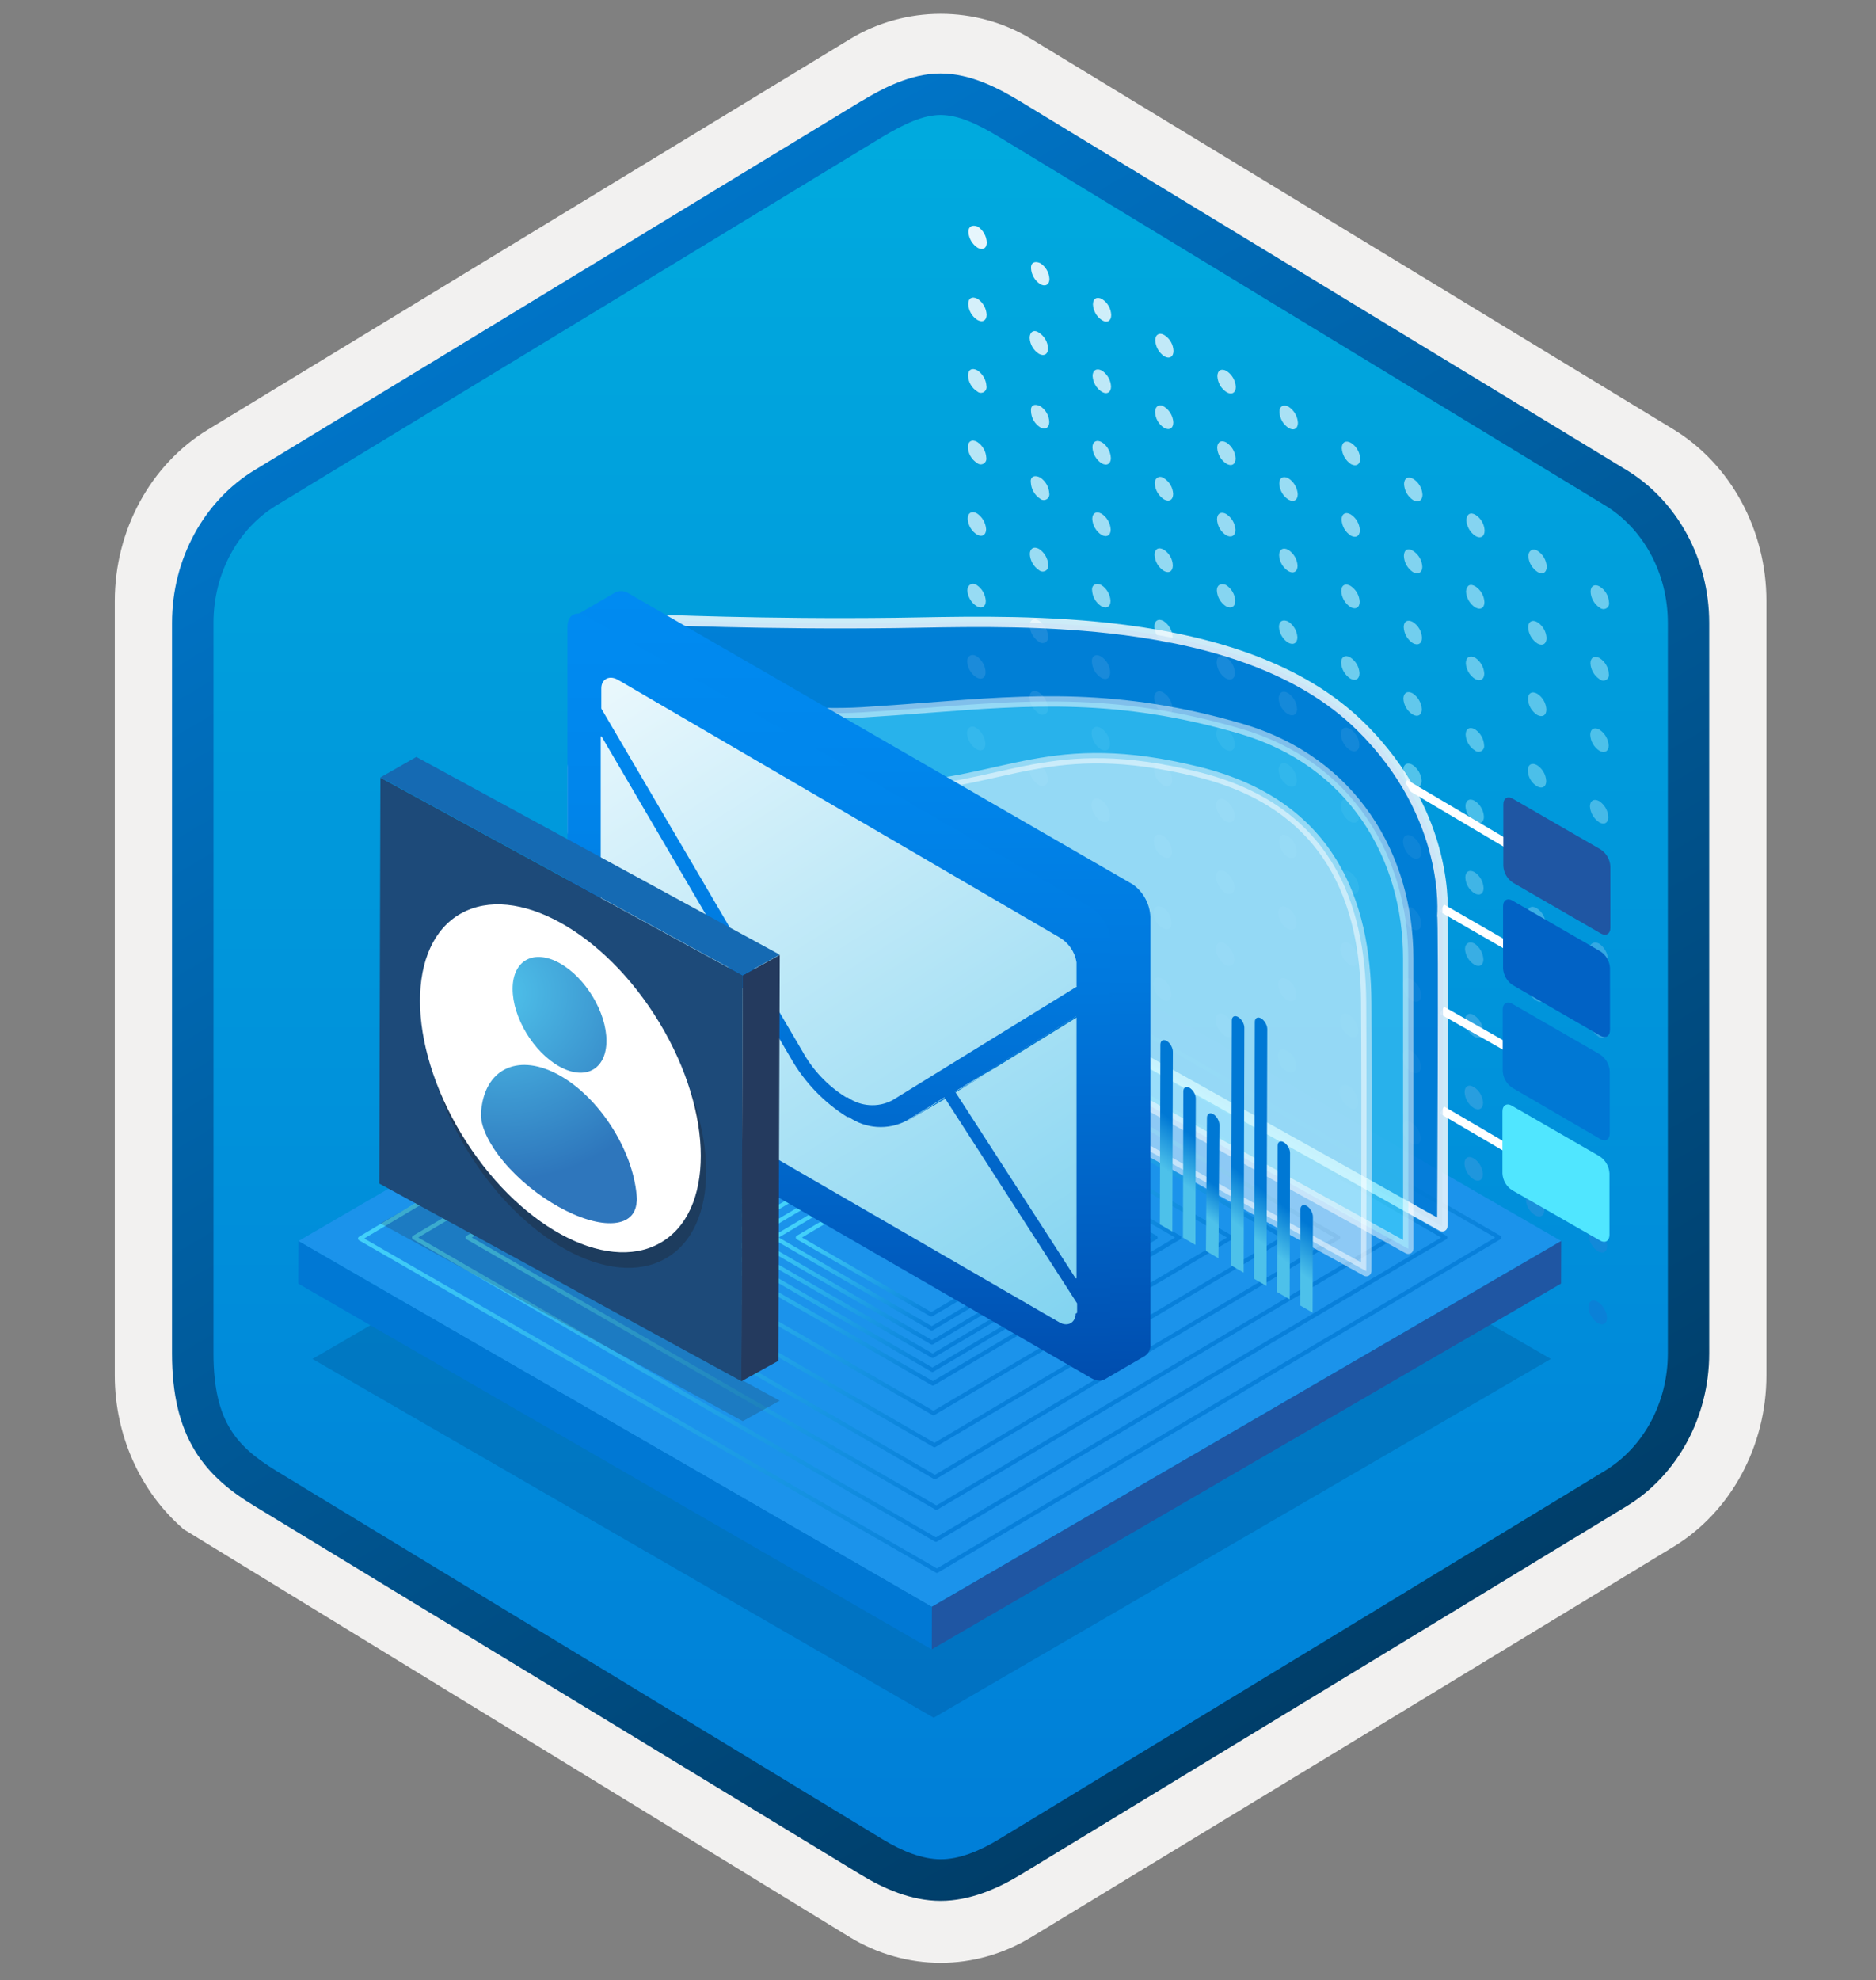 <svg width="181" height="191" viewBox="0 0 181 191" fill="none" xmlns="http://www.w3.org/2000/svg">
<rect x="0" y="0" width="181" height="191" fill="#808080" stroke="none"/>
<path d="M90.755 189.336C93.815 189.336 96.825 188.486 99.485 186.866L161.455 149.206C166.995 145.836 170.425 139.506 170.425 132.666V57.956C170.425 51.136 166.995 44.797 161.455 41.416L99.485 3.756C94.155 0.516 87.335 0.536 82.035 3.756L20.065 41.437C14.525 44.806 11.075 51.136 11.075 57.977V132.676C11.075 138.436 13.525 143.856 17.625 147.426V147.456L82.035 186.886C84.675 188.486 87.695 189.336 90.755 189.336ZM91.405 8.286C93.355 8.286 95.835 9.496 97.545 10.546L158.305 47.736C162.055 50.017 164.175 56.617 164.175 61.367L163.545 132.666C163.545 137.416 160.345 141.686 156.595 143.966L96.195 180.346C92.765 182.436 89.975 182.436 86.535 180.346L25.325 143.876C21.575 141.596 18.555 137.396 18.555 132.666V59.026C18.555 54.286 21.285 49.397 25.055 47.106L85.635 10.546C87.335 9.506 89.455 8.286 91.405 8.286Z" fill="#F2F1F0"/>
<path fill-rule="evenodd" clip-rule="evenodd" d="M98.656 11.867C96.206 10.367 93.486 9.617 90.755 9.617C88.025 9.617 85.305 10.377 82.856 11.867L26.726 46.197C21.706 49.267 18.596 55.017 18.596 61.267V129.367C18.596 135.597 21.695 141.367 26.726 144.437L82.856 178.767C85.305 180.267 88.025 181.017 90.755 181.017C93.486 181.017 96.206 180.277 98.656 178.767L154.785 144.437C159.805 141.367 162.915 135.597 162.915 129.367V61.267C162.915 55.037 159.815 49.287 154.785 46.197L98.656 11.867Z" fill="url(#paint0_linear_342_57273)"/>
<path fill-rule="evenodd" clip-rule="evenodd" d="M90.755 11.087C92.436 11.087 94.326 11.957 96.385 13.207L154.855 48.747C158.505 50.967 160.915 55.237 160.915 60.067V130.547C160.915 135.367 158.505 139.647 154.855 141.867L96.395 177.407C94.436 178.597 92.516 179.347 90.766 179.347C89.016 179.347 87.096 178.597 85.135 177.407L26.655 141.877C24.645 140.647 23.195 139.447 22.215 137.837C21.235 136.237 20.596 134.017 20.596 130.557V60.077C20.596 55.247 23.006 50.977 26.655 48.757L85.115 13.217C87.206 11.967 89.066 11.087 90.755 11.087ZM98.466 180.837L156.925 145.297C161.845 142.307 164.905 136.687 164.905 130.557V60.077C164.905 53.947 161.845 48.327 156.925 45.337L98.466 9.797C96.356 8.517 93.645 7.087 90.755 7.087C87.856 7.087 85.145 8.527 83.055 9.787H83.046L24.576 45.337C19.655 48.327 16.596 53.947 16.596 60.077V130.557C16.596 134.517 17.335 137.507 18.796 139.917C20.256 142.317 22.316 143.917 24.576 145.287L83.035 180.827C85.255 182.177 87.925 183.357 90.746 183.357C93.566 183.357 96.246 182.187 98.466 180.837Z" fill="url(#paint1_linear_342_57273)"/>
<path d="M94.337 21.858C94.592 22.026 94.805 22.253 94.956 22.519C95.108 22.785 95.195 23.083 95.209 23.389C95.209 23.949 94.814 24.179 94.32 23.899C94.063 23.731 93.849 23.505 93.694 23.239C93.54 22.973 93.45 22.675 93.431 22.368C93.431 21.858 93.777 21.644 94.337 21.858Z" fill="#E6F6FC"/>
<path d="M100.363 25.382C100.623 25.548 100.839 25.773 100.994 26.04C101.148 26.306 101.237 26.606 101.252 26.913C101.252 27.457 100.84 27.687 100.363 27.407C100.105 27.24 99.89 27.014 99.735 26.748C99.581 26.482 99.491 26.183 99.474 25.876C99.441 25.333 99.836 25.152 100.363 25.382Z" fill="#DAF2FB"/>
<path d="M106.34 28.855C106.598 29.021 106.813 29.247 106.965 29.514C107.117 29.78 107.202 30.08 107.212 30.387C107.212 30.947 106.833 31.194 106.34 30.897C106.08 30.732 105.863 30.506 105.709 30.24C105.554 29.973 105.465 29.674 105.45 29.366C105.45 28.79 105.846 28.576 106.34 28.855Z" fill="#CEEEF9"/>
<path d="M112.349 32.329C112.606 32.493 112.819 32.716 112.971 32.98C113.123 33.243 113.209 33.54 113.222 33.844C113.222 34.42 112.827 34.651 112.333 34.371C112.077 34.198 111.866 33.968 111.714 33.7C111.563 33.431 111.476 33.131 111.46 32.823C111.46 32.263 111.888 32.033 112.349 32.329Z" fill="#C1E9F8"/>
<path d="M118.342 35.787C118.6 35.956 118.814 36.182 118.968 36.448C119.122 36.714 119.213 37.012 119.232 37.318C119.232 37.895 118.836 38.125 118.342 37.829C118.084 37.662 117.868 37.437 117.713 37.17C117.559 36.904 117.47 36.605 117.453 36.298C117.453 35.721 117.848 35.507 118.342 35.787Z" fill="#B5E5F6"/>
<path d="M124.336 39.245C124.593 39.414 124.807 39.64 124.961 39.906C125.116 40.171 125.206 40.47 125.225 40.776C125.225 41.353 124.83 41.583 124.336 41.287C124.077 41.12 123.861 40.895 123.707 40.628C123.552 40.362 123.463 40.063 123.447 39.755C123.414 39.196 123.842 38.965 124.336 39.245Z" fill="#A9E1F5"/>
<path d="M94.287 35.721C94.546 35.888 94.761 36.113 94.916 36.38C95.071 36.646 95.16 36.945 95.176 37.252C95.197 37.363 95.182 37.477 95.135 37.58C95.088 37.682 95.01 37.767 94.912 37.823C94.815 37.879 94.702 37.903 94.59 37.892C94.478 37.882 94.372 37.836 94.287 37.763C94.023 37.598 93.804 37.37 93.649 37.1C93.494 36.83 93.407 36.526 93.398 36.215C93.398 35.672 93.777 35.441 94.287 35.721Z" fill="#C6EBF8"/>
<path d="M100.363 39.179C100.622 39.345 100.836 39.571 100.988 39.837C101.14 40.104 101.225 40.404 101.235 40.711C101.235 41.254 100.824 41.501 100.363 41.221C100.1 41.055 99.881 40.827 99.726 40.557C99.571 40.288 99.485 39.984 99.474 39.673C99.408 39.097 99.803 38.9 100.363 39.179Z" fill="#BAE7F7"/>
<path d="M106.306 42.653C106.563 42.82 106.776 43.046 106.928 43.313C107.08 43.579 107.166 43.878 107.179 44.184C107.179 44.744 106.784 44.974 106.29 44.694C106.03 44.525 105.814 44.297 105.659 44.028C105.504 43.759 105.416 43.457 105.401 43.147C105.401 42.603 105.812 42.373 106.306 42.653Z" fill="#AFE3F6"/>
<path d="M112.3 46.127C112.558 46.29 112.774 46.512 112.929 46.776C113.083 47.039 113.173 47.336 113.189 47.642C113.189 48.218 112.794 48.448 112.3 48.168C112.04 47.998 111.825 47.77 111.67 47.501C111.516 47.232 111.427 46.93 111.411 46.621C111.411 46.077 111.888 45.83 112.3 46.127Z" fill="#A2DFF4"/>
<path d="M118.31 49.585C118.569 49.752 118.784 49.977 118.939 50.243C119.093 50.51 119.182 50.809 119.199 51.116C119.199 51.693 118.787 51.907 118.293 51.627C118.036 51.459 117.823 51.233 117.671 50.967C117.52 50.7 117.434 50.402 117.42 50.095C117.42 49.536 117.816 49.305 118.31 49.585Z" fill="#96DAF3"/>
<path d="M124.303 53.043C124.56 53.212 124.774 53.438 124.929 53.703C125.083 53.969 125.173 54.267 125.192 54.574C125.192 55.151 124.78 55.381 124.287 55.085C124.03 54.917 123.817 54.691 123.665 54.425C123.513 54.158 123.427 53.86 123.414 53.553C123.414 52.994 123.809 52.763 124.303 53.043Z" fill="#8AD6F1"/>
<path d="M94.32 28.822C94.574 28.993 94.785 29.22 94.937 29.485C95.088 29.751 95.176 30.048 95.193 30.354C95.193 30.913 94.798 31.144 94.304 30.864C94.045 30.697 93.829 30.472 93.674 30.206C93.52 29.939 93.431 29.64 93.415 29.333C93.415 28.773 93.777 28.542 94.32 28.822Z" fill="#D5F0FA"/>
<path d="M100.231 32.083C100.492 32.247 100.709 32.472 100.864 32.739C101.018 33.006 101.106 33.306 101.12 33.614C101.12 34.157 100.725 34.404 100.231 34.124C99.972 33.958 99.756 33.732 99.602 33.466C99.447 33.2 99.358 32.901 99.342 32.593C99.342 32.033 99.737 31.737 100.231 32.083Z" fill="#CBEDF9"/>
<path d="M106.323 35.755C106.578 35.924 106.79 36.151 106.941 36.417C107.093 36.683 107.18 36.98 107.196 37.286C107.196 37.846 106.801 38.093 106.307 37.797C106.048 37.63 105.832 37.404 105.677 37.138C105.523 36.872 105.434 36.573 105.417 36.265C105.417 35.706 105.829 35.475 106.323 35.755Z" fill="#BEE8F7"/>
<path d="M112.316 39.228C112.573 39.393 112.787 39.616 112.942 39.88C113.096 40.143 113.187 40.438 113.205 40.743C113.205 41.319 112.81 41.55 112.316 41.27C112.056 41.102 111.841 40.873 111.689 40.604C111.537 40.334 111.453 40.032 111.444 39.722C111.444 39.179 111.888 38.932 112.316 39.228Z" fill="#B2E4F6"/>
<path d="M118.326 42.687C118.583 42.855 118.798 43.081 118.952 43.347C119.106 43.613 119.196 43.911 119.215 44.218C119.215 44.794 118.82 45.025 118.326 44.728C118.067 44.562 117.852 44.336 117.697 44.07C117.542 43.803 117.453 43.504 117.437 43.197C117.437 42.637 117.832 42.407 118.326 42.687Z" fill="#A6E0F4"/>
<path d="M124.319 46.144C124.575 46.313 124.789 46.539 124.943 46.805C125.098 47.071 125.188 47.368 125.208 47.675C125.208 48.251 124.797 48.482 124.303 48.185C124.046 48.018 123.833 47.792 123.681 47.525C123.529 47.259 123.443 46.96 123.43 46.654C123.414 46.094 123.825 45.864 124.319 46.144Z" fill="#99DCF3"/>
<path d="M94.271 42.62C94.53 42.786 94.745 43.012 94.9 43.278C95.054 43.544 95.144 43.843 95.16 44.151C95.18 44.261 95.166 44.376 95.119 44.478C95.071 44.58 94.994 44.665 94.896 44.721C94.799 44.777 94.686 44.801 94.574 44.791C94.462 44.78 94.356 44.735 94.271 44.661C94.007 44.496 93.787 44.269 93.632 43.999C93.477 43.729 93.391 43.425 93.382 43.114C93.382 42.57 93.777 42.34 94.271 42.62Z" fill="#B7E6F6"/>
<path d="M100.363 46.061C100.617 46.232 100.828 46.459 100.979 46.724C101.131 46.99 101.218 47.287 101.235 47.593C101.256 47.703 101.241 47.818 101.194 47.92C101.147 48.022 101.069 48.107 100.972 48.163C100.874 48.219 100.761 48.243 100.649 48.232C100.537 48.222 100.431 48.176 100.346 48.103C100.088 47.932 99.873 47.703 99.719 47.434C99.564 47.166 99.475 46.865 99.457 46.555C99.375 46.012 99.77 45.765 100.363 46.061Z" fill="#AAE2F5"/>
<path d="M106.274 49.552C106.533 49.719 106.748 49.944 106.903 50.211C107.057 50.477 107.146 50.776 107.163 51.083C107.163 51.643 106.768 51.874 106.274 51.594C106.014 51.425 105.797 51.196 105.643 50.927C105.488 50.658 105.4 50.356 105.385 50.046C105.385 49.503 105.78 49.272 106.274 49.552Z" fill="#9FDDF4"/>
<path d="M112.283 53.026C112.542 53.188 112.756 53.411 112.909 53.675C113.061 53.939 113.146 54.236 113.156 54.541C113.156 55.117 112.777 55.348 112.283 55.068C112.024 54.898 111.809 54.669 111.654 54.4C111.5 54.131 111.411 53.83 111.394 53.52C111.394 52.96 111.789 52.73 112.283 53.026Z" fill="#93D9F2"/>
<path d="M118.293 56.434C118.552 56.601 118.767 56.826 118.922 57.093C119.077 57.359 119.166 57.658 119.182 57.965C119.182 58.525 118.77 58.756 118.277 58.476C118.02 58.309 117.807 58.082 117.655 57.816C117.503 57.55 117.417 57.251 117.404 56.945C117.404 56.434 117.799 56.204 118.293 56.434Z" fill="#86D5F1"/>
<path d="M124.27 59.941C124.531 60.107 124.749 60.332 124.906 60.598C125.064 60.864 125.156 61.164 125.175 61.472C125.175 62.048 124.764 62.263 124.27 61.983C124.013 61.815 123.8 61.589 123.648 61.323C123.496 61.056 123.41 60.758 123.397 60.451C123.414 59.892 123.776 59.727 124.27 59.941Z" fill="#7AD1EF"/>
<path d="M94.254 49.52C94.51 49.689 94.724 49.915 94.878 50.181C95.032 50.447 95.123 50.744 95.143 51.051C95.143 51.611 94.732 51.841 94.254 51.561C93.993 51.397 93.776 51.172 93.621 50.905C93.466 50.638 93.379 50.338 93.365 50.03C93.365 49.47 93.777 49.24 94.254 49.52Z" fill="#A7E0F5"/>
<path d="M100.264 52.961C100.518 53.131 100.729 53.358 100.88 53.624C101.032 53.889 101.12 54.187 101.137 54.492C101.157 54.603 101.143 54.717 101.095 54.819C101.048 54.921 100.97 55.006 100.873 55.062C100.775 55.118 100.663 55.143 100.551 55.132C100.439 55.121 100.333 55.076 100.247 55.002C99.989 54.831 99.774 54.602 99.62 54.334C99.466 54.065 99.376 53.764 99.358 53.455C99.358 52.911 99.754 52.664 100.264 52.961Z" fill="#9ADCF3"/>
<path d="M106.257 56.435C106.516 56.601 106.732 56.827 106.886 57.093C107.041 57.359 107.13 57.658 107.146 57.966C107.146 58.526 106.751 58.756 106.257 58.476C105.998 58.31 105.782 58.084 105.628 57.818C105.473 57.552 105.384 57.253 105.368 56.945C105.302 56.435 105.763 56.171 106.257 56.435Z" fill="#8FD8F2"/>
<path d="M112.267 59.908C112.524 60.079 112.737 60.308 112.889 60.577C113.04 60.846 113.126 61.147 113.139 61.456C113.139 62.015 112.744 62.246 112.25 61.95C111.994 61.786 111.781 61.563 111.629 61.299C111.477 61.035 111.391 60.739 111.378 60.435C111.378 59.858 111.773 59.628 112.267 59.908Z" fill="#82D4F0"/>
<path d="M118.26 63.383C118.523 63.549 118.742 63.777 118.897 64.046C119.052 64.316 119.138 64.62 119.149 64.93C119.149 65.474 118.754 65.704 118.26 65.425C118.001 65.259 117.787 65.033 117.635 64.767C117.483 64.5 117.398 64.2 117.387 63.893C117.387 63.334 117.766 63.103 118.26 63.383Z" fill="#77D0EF"/>
<path d="M124.253 66.841C124.514 67.01 124.73 67.238 124.884 67.507C125.039 67.777 125.127 68.079 125.143 68.389C125.143 68.932 124.747 69.162 124.253 68.882C123.995 68.716 123.779 68.49 123.624 68.224C123.47 67.958 123.381 67.659 123.364 67.351C123.414 66.791 123.759 66.561 124.253 66.841Z" fill="#6BCBED"/>
<path d="M94.238 56.435C94.494 56.606 94.706 56.836 94.858 57.105C95.009 57.374 95.096 57.674 95.11 57.982C95.11 58.526 94.715 58.756 94.238 58.476C93.976 58.312 93.757 58.087 93.599 57.82C93.442 57.554 93.35 57.254 93.332 56.945C93.349 56.435 93.777 56.122 94.238 56.435Z" fill="#97DBF3"/>
<path d="M100.231 59.859C100.489 60.027 100.704 60.253 100.858 60.519C101.013 60.785 101.102 61.083 101.12 61.39C101.141 61.501 101.126 61.615 101.079 61.718C101.032 61.82 100.954 61.904 100.856 61.961C100.759 62.017 100.646 62.041 100.534 62.03C100.422 62.02 100.316 61.974 100.231 61.901C99.972 61.73 99.758 61.501 99.603 61.232C99.449 60.964 99.359 60.663 99.342 60.353C99.342 59.81 99.737 59.563 100.231 59.859Z" fill="#8BD7F1"/>
<path d="M106.241 63.334C106.499 63.499 106.714 63.725 106.866 63.992C107.018 64.258 107.103 64.558 107.113 64.865C107.113 65.425 106.735 65.655 106.241 65.376C105.98 65.211 105.763 64.986 105.608 64.719C105.453 64.453 105.365 64.152 105.352 63.844C105.302 63.284 105.747 63.021 106.241 63.334Z" fill="#7FD3F0"/>
<path d="M112.25 66.808C112.508 66.974 112.722 67.2 112.874 67.467C113.026 67.734 113.111 68.033 113.123 68.339C113.123 68.899 112.728 69.13 112.234 68.85C111.979 68.68 111.767 68.454 111.616 68.188C111.464 67.922 111.377 67.624 111.361 67.318C111.361 66.759 111.756 66.512 112.25 66.808Z" fill="#73CEEE"/>
<path d="M118.244 70.265C118.504 70.434 118.72 70.663 118.875 70.932C119.029 71.201 119.118 71.503 119.133 71.813C119.133 72.373 118.738 72.587 118.244 72.307C117.987 72.142 117.773 71.919 117.618 71.656C117.464 71.392 117.373 71.097 117.354 70.792C117.354 70.216 117.75 69.985 118.244 70.265Z" fill="#67CAED"/>
<path d="M124.237 73.723C124.496 73.893 124.712 74.122 124.866 74.391C125.021 74.66 125.11 74.961 125.126 75.271C125.126 75.831 124.731 76.061 124.237 75.765C123.98 75.6 123.766 75.377 123.611 75.114C123.457 74.85 123.367 74.555 123.348 74.25C123.414 73.674 123.743 73.443 124.237 73.723Z" fill="#5AC6EC"/>
<path d="M130.345 42.719C130.605 42.884 130.822 43.11 130.976 43.376C131.131 43.643 131.22 43.942 131.235 44.25C131.235 44.81 130.823 45.04 130.329 44.761C130.077 44.588 129.867 44.361 129.716 44.096C129.565 43.83 129.476 43.534 129.456 43.229C129.456 42.653 129.852 42.439 130.345 42.719Z" fill="#9CDDF3"/>
<path d="M136.355 46.194C136.615 46.359 136.831 46.585 136.986 46.851C137.141 47.118 137.229 47.417 137.244 47.725C137.244 48.285 136.833 48.515 136.339 48.236C136.081 48.066 135.867 47.836 135.715 47.567C135.563 47.298 135.478 46.997 135.466 46.688C135.466 46.128 135.861 45.914 136.355 46.194Z" fill="#91D9F2"/>
<path d="M142.365 49.667C142.621 49.831 142.835 50.054 142.987 50.318C143.138 50.581 143.225 50.878 143.238 51.182C143.238 51.758 142.842 51.989 142.365 51.709C142.106 51.539 141.89 51.31 141.736 51.041C141.581 50.772 141.492 50.471 141.476 50.161C141.525 49.585 141.871 49.371 142.365 49.667Z" fill="#85D4F1"/>
<path d="M148.358 53.141C148.612 53.308 148.823 53.532 148.975 53.795C149.126 54.058 149.214 54.353 149.231 54.656C149.231 55.232 148.836 55.463 148.358 55.183C148.098 55.013 147.88 54.784 147.723 54.516C147.566 54.247 147.473 53.945 147.453 53.635C147.469 53.141 147.864 52.828 148.358 53.141Z" fill="#79D0EF"/>
<path d="M154.351 56.583C154.611 56.748 154.828 56.973 154.982 57.24C155.137 57.506 155.226 57.806 155.241 58.114C155.261 58.224 155.247 58.339 155.2 58.441C155.152 58.543 155.074 58.628 154.977 58.684C154.879 58.74 154.767 58.764 154.655 58.754C154.543 58.743 154.437 58.698 154.351 58.624C154.089 58.457 153.872 58.229 153.717 57.959C153.562 57.69 153.475 57.387 153.462 57.077C153.462 56.517 153.858 56.303 154.351 56.583Z" fill="#6CCCEE"/>
<path d="M130.296 56.516C130.555 56.683 130.771 56.908 130.925 57.175C131.08 57.441 131.169 57.74 131.185 58.047C131.185 58.607 130.79 58.838 130.296 58.558C130.036 58.389 129.82 58.16 129.665 57.891C129.51 57.622 129.422 57.32 129.407 57.01C129.407 56.434 129.819 56.236 130.296 56.516Z" fill="#7DD2F0"/>
<path d="M136.306 59.991C136.567 60.156 136.784 60.381 136.939 60.648C137.093 60.914 137.181 61.215 137.195 61.523C137.195 62.082 136.8 62.313 136.306 62.033C136.048 61.863 135.834 61.634 135.682 61.365C135.53 61.096 135.445 60.794 135.433 60.485C135.433 59.925 135.828 59.728 136.306 59.991Z" fill="#71CEEE"/>
<path d="M142.332 63.448C142.586 63.618 142.797 63.846 142.949 64.111C143.1 64.377 143.188 64.674 143.205 64.98C143.205 65.539 142.81 65.77 142.316 65.49C142.055 65.325 141.838 65.1 141.683 64.834C141.528 64.567 141.44 64.267 141.427 63.959C141.427 63.399 141.838 63.168 142.332 63.448Z" fill="#65C9ED"/>
<path d="M148.325 66.923C148.58 67.089 148.792 67.312 148.943 67.576C149.095 67.839 149.182 68.134 149.198 68.438C149.198 69.014 148.803 69.228 148.309 68.964C148.049 68.795 147.832 68.567 147.678 68.298C147.523 68.029 147.435 67.727 147.42 67.417C147.42 66.857 147.831 66.626 148.325 66.923Z" fill="#59C5EB"/>
<path d="M154.319 70.38C154.575 70.55 154.788 70.776 154.943 71.042C155.097 71.307 155.188 71.605 155.208 71.912C155.208 72.471 154.796 72.702 154.319 72.422C154.057 72.255 153.839 72.027 153.684 71.757C153.529 71.488 153.442 71.185 153.429 70.874C153.429 70.331 153.825 70.1 154.319 70.38Z" fill="#4DC1EA"/>
<path d="M130.313 49.618C130.573 49.782 130.791 50.007 130.945 50.274C131.1 50.541 131.188 50.841 131.202 51.149C131.202 51.709 130.807 51.939 130.313 51.659C130.055 51.489 129.841 51.26 129.689 50.991C129.537 50.722 129.452 50.42 129.44 50.111C129.44 49.568 129.835 49.338 130.313 49.618Z" fill="#8DD7F2"/>
<path d="M136.339 53.142C136.598 53.309 136.813 53.534 136.968 53.8C137.123 54.067 137.212 54.366 137.228 54.673C137.228 55.233 136.816 55.464 136.322 55.184C136.065 55.013 135.852 54.783 135.701 54.514C135.549 54.245 135.463 53.944 135.45 53.636C135.45 53.043 135.845 52.813 136.339 53.142Z" fill="#81D3F0"/>
<path d="M142.348 56.566C142.603 56.732 142.815 56.956 142.966 57.219C143.118 57.482 143.205 57.778 143.221 58.081C143.221 58.657 142.826 58.871 142.332 58.592C142.073 58.421 141.857 58.193 141.703 57.924C141.548 57.655 141.459 57.353 141.443 57.044C141.525 56.434 141.854 56.27 142.348 56.566Z" fill="#75CFEF"/>
<path d="M148.342 60.024C148.596 60.191 148.807 60.415 148.958 60.678C149.11 60.941 149.197 61.236 149.214 61.539C149.214 62.115 148.819 62.346 148.325 62.066C148.068 61.894 147.854 61.665 147.699 61.396C147.545 61.128 147.455 60.827 147.436 60.518C147.436 59.959 147.848 59.728 148.342 60.024Z" fill="#69CBED"/>
<path d="M154.335 63.481C154.594 63.647 154.81 63.873 154.964 64.139C155.119 64.406 155.208 64.705 155.224 65.012C155.245 65.123 155.23 65.237 155.183 65.339C155.136 65.441 155.058 65.526 154.96 65.582C154.863 65.638 154.75 65.663 154.638 65.652C154.526 65.641 154.42 65.596 154.335 65.522C154.075 65.353 153.859 65.125 153.704 64.856C153.55 64.587 153.461 64.285 153.446 63.975C153.446 63.431 153.841 63.201 154.335 63.481Z" fill="#5CC6EC"/>
<path d="M130.28 63.416C130.539 63.582 130.754 63.808 130.909 64.074C131.063 64.34 131.153 64.639 131.169 64.947C131.169 65.507 130.774 65.737 130.28 65.457C130.02 65.288 129.803 65.059 129.649 64.79C129.494 64.521 129.406 64.219 129.391 63.909C129.391 63.366 129.802 63.136 130.28 63.416Z" fill="#6ECDEE"/>
<path d="M136.289 66.874C136.546 67.043 136.759 67.269 136.913 67.535C137.068 67.801 137.158 68.098 137.179 68.405C137.179 68.981 136.783 69.212 136.289 68.915C136.031 68.749 135.815 68.523 135.66 68.257C135.506 67.991 135.417 67.692 135.4 67.384C135.417 66.824 135.812 66.61 136.289 66.874Z" fill="#62C8EC"/>
<path d="M142.299 70.347C142.558 70.513 142.774 70.739 142.928 71.005C143.083 71.271 143.172 71.57 143.188 71.878C143.209 71.989 143.194 72.103 143.147 72.205C143.1 72.307 143.022 72.392 142.924 72.448C142.827 72.504 142.714 72.528 142.602 72.518C142.49 72.507 142.384 72.462 142.299 72.388C142.038 72.224 141.821 71.999 141.666 71.732C141.511 71.465 141.424 71.165 141.41 70.857C141.41 70.297 141.805 70.067 142.299 70.347Z" fill="#56C4EB"/>
<path d="M148.292 73.806C148.551 73.972 148.767 74.198 148.922 74.464C149.076 74.73 149.165 75.029 149.182 75.337C149.182 75.913 148.77 76.127 148.292 75.847C148.029 75.686 147.809 75.462 147.654 75.194C147.499 74.927 147.413 74.625 147.403 74.316C147.403 73.756 147.798 73.526 148.292 73.806Z" fill="#4BBFE9"/>
<path d="M154.302 77.28C154.556 77.45 154.767 77.677 154.919 77.943C155.07 78.209 155.158 78.506 155.175 78.811C155.175 79.371 154.78 79.601 154.302 79.322C154.041 79.152 153.823 78.924 153.665 78.655C153.508 78.386 153.416 78.085 153.396 77.774C153.413 77.214 153.808 77 154.302 77.28Z" fill="#45B9E8"/>
<path d="M130.263 70.314C130.522 70.481 130.738 70.707 130.892 70.973C131.047 71.239 131.136 71.538 131.152 71.846C131.152 72.406 130.741 72.636 130.247 72.356C129.993 72.186 129.782 71.959 129.63 71.693C129.479 71.428 129.391 71.13 129.374 70.825C129.374 70.249 129.769 70.035 130.263 70.314Z" fill="#5EC7EC"/>
<path d="M136.273 73.771C136.53 73.943 136.745 74.172 136.899 74.441C137.053 74.709 137.143 75.01 137.162 75.319C137.162 75.879 136.767 76.109 136.273 75.813C136.013 75.651 135.797 75.428 135.642 75.165C135.487 74.901 135.399 74.603 135.384 74.298C135.384 73.722 135.795 73.491 136.273 73.771Z" fill="#52C3EB"/>
<path d="M142.283 77.246C142.543 77.415 142.759 77.644 142.914 77.913C143.068 78.182 143.157 78.484 143.172 78.794C143.172 79.337 142.76 79.568 142.283 79.288C142.022 79.123 141.805 78.898 141.65 78.631C141.495 78.365 141.407 78.065 141.394 77.757C141.394 77.197 141.789 76.966 142.283 77.246Z" fill="#49BEE9"/>
<path d="M148.276 80.704C148.536 80.873 148.752 81.102 148.907 81.371C149.061 81.64 149.15 81.942 149.165 82.252C149.165 82.795 148.753 83.026 148.276 82.746C148.012 82.585 147.793 82.36 147.637 82.093C147.482 81.825 147.396 81.523 147.387 81.215C147.387 80.655 147.782 80.424 148.276 80.704Z" fill="#43B7E7"/>
<path d="M154.286 84.178C154.54 84.348 154.751 84.575 154.902 84.841C155.054 85.106 155.141 85.404 155.158 85.709C155.158 86.269 154.763 86.499 154.269 86.22C154.013 86.05 153.799 85.824 153.645 85.558C153.491 85.293 153.4 84.995 153.38 84.688C153.38 84.112 153.792 83.898 154.286 84.178Z" fill="#3CB1E5"/>
<path d="M130.247 77.197C130.506 77.364 130.721 77.59 130.876 77.856C131.031 78.122 131.12 78.421 131.136 78.728C131.136 79.288 130.724 79.519 130.23 79.239C129.976 79.069 129.765 78.842 129.614 78.576C129.462 78.31 129.375 78.013 129.358 77.708C129.358 77.148 129.753 76.917 130.247 77.197Z" fill="#5DC7EC"/>
<path d="M136.257 80.671C136.515 80.838 136.731 81.063 136.886 81.329C137.04 81.596 137.129 81.895 137.146 82.202C137.146 82.762 136.734 82.993 136.24 82.713C135.984 82.544 135.772 82.318 135.62 82.052C135.468 81.785 135.382 81.487 135.367 81.181C135.367 80.605 135.763 80.391 136.257 80.671Z" fill="#47BBE8"/>
<path d="M142.266 84.129C142.524 84.299 142.738 84.528 142.89 84.797C143.041 85.066 143.127 85.368 143.139 85.677C143.139 86.22 142.744 86.451 142.266 86.171C142.005 86.006 141.788 85.781 141.633 85.514C141.479 85.248 141.391 84.947 141.377 84.639C141.377 84.079 141.772 83.849 142.266 84.129Z" fill="#40B5E6"/>
<path d="M148.26 87.602C148.519 87.766 148.735 87.992 148.887 88.259C149.039 88.526 149.123 88.826 149.132 89.133C149.132 89.693 148.737 89.907 148.26 89.644C147.999 89.479 147.782 89.254 147.627 88.987C147.472 88.721 147.384 88.421 147.37 88.112C147.37 87.536 147.766 87.306 148.26 87.602Z" fill="#3AAFE5"/>
<path d="M154.269 91.011C154.523 91.182 154.734 91.409 154.886 91.674C155.037 91.94 155.125 92.237 155.142 92.543C155.142 93.102 154.747 93.333 154.253 93.053C153.993 92.888 153.776 92.662 153.622 92.396C153.467 92.129 153.378 91.829 153.364 91.522C153.364 91.011 153.775 90.781 154.269 91.011Z" fill="#34A9E3"/>
<path d="M94.221 63.3C94.475 63.47 94.686 63.697 94.838 63.963C94.989 64.228 95.077 64.526 95.094 64.831C95.094 65.391 94.699 65.621 94.205 65.341C93.948 65.173 93.734 64.947 93.579 64.681C93.425 64.415 93.335 64.117 93.316 63.81C93.316 63.25 93.777 63.02 94.221 63.3Z" fill="#88D6F1"/>
<path d="M100.215 66.775C100.475 66.939 100.692 67.165 100.847 67.431C101.002 67.698 101.09 67.998 101.104 68.306C101.124 68.417 101.11 68.531 101.063 68.633C101.015 68.735 100.937 68.82 100.84 68.876C100.742 68.932 100.63 68.957 100.518 68.946C100.406 68.935 100.3 68.89 100.215 68.817C99.96 68.645 99.748 68.418 99.594 68.153C99.44 67.888 99.348 67.591 99.325 67.285C99.325 66.725 99.721 66.478 100.215 66.775Z" fill="#7CD2F0"/>
<path d="M106.224 70.232C106.481 70.4 106.694 70.626 106.846 70.892C106.998 71.159 107.084 71.457 107.097 71.764C107.097 72.323 106.702 72.554 106.208 72.274C105.949 72.108 105.733 71.882 105.579 71.616C105.424 71.349 105.335 71.05 105.319 70.743C105.302 70.183 105.73 69.953 106.224 70.232Z" fill="#70CDEE"/>
<path d="M112.217 73.707C112.477 73.872 112.694 74.097 112.848 74.364C113.003 74.63 113.092 74.93 113.106 75.238C113.106 75.798 112.711 76.028 112.217 75.748C111.96 75.582 111.746 75.356 111.594 75.089C111.442 74.823 111.357 74.523 111.345 74.217C111.345 73.641 111.723 73.41 112.217 73.707Z" fill="#63C9ED"/>
<path d="M118.227 77.164C118.487 77.333 118.704 77.562 118.858 77.831C119.013 78.1 119.101 78.402 119.116 78.712C119.116 79.255 118.721 79.486 118.227 79.206C117.968 79.039 117.753 78.814 117.598 78.547C117.444 78.281 117.354 77.982 117.338 77.674C117.338 77.115 117.733 76.884 118.227 77.164Z" fill="#57C5EB"/>
<path d="M124.221 80.621C124.481 80.79 124.697 81.019 124.852 81.288C125.006 81.557 125.095 81.859 125.11 82.169C125.11 82.729 124.715 82.943 124.221 82.663C123.977 82.487 123.777 82.258 123.637 81.992C123.497 81.726 123.421 81.432 123.414 81.132C123.414 80.572 123.727 80.341 124.221 80.621Z" fill="#4CC0EA"/>
<path d="M94.172 77.114C94.431 77.281 94.646 77.507 94.801 77.773C94.956 78.039 95.045 78.338 95.061 78.646C95.082 78.756 95.067 78.871 95.02 78.973C94.972 79.075 94.895 79.16 94.797 79.216C94.7 79.272 94.587 79.296 94.475 79.285C94.363 79.275 94.257 79.23 94.172 79.156C93.91 78.993 93.692 78.768 93.537 78.501C93.382 78.234 93.295 77.933 93.283 77.625C93.283 77.049 93.678 76.834 94.172 77.114Z" fill="#69CBED"/>
<path d="M100.181 80.556C100.44 80.721 100.655 80.947 100.807 81.214C100.959 81.481 101.044 81.78 101.054 82.087C101.071 82.195 101.055 82.305 101.008 82.404C100.961 82.502 100.886 82.584 100.791 82.639C100.697 82.695 100.589 82.72 100.48 82.713C100.371 82.705 100.267 82.665 100.181 82.598C99.922 82.43 99.705 82.204 99.548 81.939C99.391 81.673 99.298 81.374 99.276 81.067C99.292 80.507 99.671 80.26 100.181 80.556Z" fill="#5DC6EC"/>
<path d="M106.175 84.047C106.434 84.213 106.649 84.439 106.804 84.705C106.959 84.972 107.048 85.271 107.064 85.578C107.064 86.138 106.669 86.368 106.175 86.089C105.918 85.92 105.703 85.694 105.549 85.428C105.395 85.162 105.305 84.864 105.286 84.557C105.302 83.981 105.681 83.767 106.175 84.047Z" fill="#50C2EA"/>
<path d="M112.184 87.521C112.443 87.682 112.658 87.905 112.81 88.169C112.962 88.433 113.047 88.731 113.057 89.035C113.057 89.612 112.678 89.826 112.184 89.546C111.926 89.383 111.71 89.16 111.555 88.897C111.401 88.633 111.312 88.336 111.295 88.031C111.295 87.455 111.691 87.241 112.184 87.521Z" fill="#49BDE9"/>
<path d="M118.194 91.011C118.451 91.179 118.666 91.405 118.82 91.671C118.974 91.937 119.065 92.235 119.083 92.542C119.083 93.118 118.672 93.332 118.178 93.052C117.923 92.883 117.711 92.656 117.56 92.391C117.408 92.125 117.321 91.827 117.305 91.521C117.305 91.011 117.7 90.698 118.194 91.011Z" fill="#42B6E7"/>
<path d="M124.187 94.436C124.445 94.604 124.659 94.83 124.813 95.096C124.968 95.362 125.058 95.66 125.077 95.967C125.077 96.543 124.665 96.757 124.171 96.477C123.914 96.31 123.701 96.084 123.549 95.817C123.397 95.551 123.311 95.252 123.298 94.946C123.298 94.386 123.693 94.156 124.187 94.436Z" fill="#3BB0E5"/>
<path d="M94.205 70.216C94.459 70.387 94.67 70.614 94.821 70.879C94.973 71.145 95.06 71.442 95.077 71.748C95.077 72.324 94.682 72.538 94.188 72.258C93.931 72.09 93.717 71.863 93.562 71.597C93.408 71.332 93.318 71.034 93.299 70.727C93.299 70.15 93.776 69.92 94.205 70.216Z" fill="#77D0EF"/>
<path d="M100.198 73.673C100.459 73.838 100.676 74.063 100.831 74.33C100.986 74.596 101.074 74.897 101.087 75.205C101.103 75.314 101.086 75.425 101.037 75.525C100.988 75.624 100.91 75.706 100.814 75.759C100.717 75.813 100.606 75.836 100.496 75.825C100.386 75.814 100.282 75.77 100.198 75.698C99.939 75.536 99.724 75.313 99.569 75.049C99.414 74.786 99.325 74.489 99.309 74.184C99.309 73.624 99.688 73.377 100.198 73.673Z" fill="#6CCCEE"/>
<path d="M106.208 77.148C106.465 77.315 106.678 77.542 106.83 77.808C106.981 78.074 107.067 78.373 107.08 78.679C107.08 79.255 106.685 79.469 106.191 79.19C105.935 79.02 105.722 78.794 105.567 78.528C105.413 78.263 105.322 77.965 105.302 77.658C105.302 77.082 105.714 76.852 106.208 77.148Z" fill="#61C8EC"/>
<path d="M112.201 80.605C112.46 80.775 112.676 81.004 112.83 81.273C112.985 81.542 113.074 81.843 113.09 82.153C113.09 82.713 112.695 82.943 112.201 82.647C111.944 82.482 111.73 82.259 111.576 81.996C111.421 81.733 111.331 81.437 111.312 81.132C111.312 80.556 111.707 80.325 112.201 80.605Z" fill="#55C4EB"/>
<path d="M118.211 84.079C118.47 84.245 118.685 84.471 118.84 84.737C118.994 85.003 119.083 85.302 119.1 85.61C119.1 86.186 118.688 86.4 118.194 86.12C117.94 85.95 117.729 85.723 117.578 85.457C117.426 85.192 117.339 84.894 117.322 84.589C117.322 84.029 117.717 83.782 118.211 84.079Z" fill="#4ABEE9"/>
<path d="M124.204 87.537C124.463 87.703 124.679 87.929 124.833 88.195C124.988 88.461 125.077 88.76 125.093 89.068C125.093 89.644 124.681 89.858 124.188 89.578C123.933 89.408 123.723 89.181 123.571 88.915C123.42 88.65 123.332 88.352 123.315 88.047C123.315 87.487 123.71 87.24 124.204 87.537Z" fill="#44B9E7"/>
<path d="M94.155 84.013C94.414 84.176 94.63 84.398 94.784 84.662C94.939 84.925 95.028 85.222 95.045 85.528C95.045 86.104 94.633 86.318 94.155 86.038C93.895 85.874 93.678 85.648 93.523 85.382C93.368 85.115 93.28 84.815 93.266 84.507C93.266 83.93 93.662 83.716 94.155 84.013Z" fill="#59C5EB"/>
<path d="M100.165 87.454C100.422 87.622 100.635 87.848 100.787 88.115C100.939 88.381 101.025 88.68 101.038 88.986C101.058 89.096 101.044 89.211 100.997 89.313C100.949 89.415 100.872 89.5 100.774 89.556C100.676 89.612 100.564 89.636 100.452 89.626C100.34 89.615 100.234 89.57 100.149 89.496C99.894 89.325 99.682 89.098 99.528 88.833C99.374 88.567 99.282 88.271 99.26 87.965C99.26 87.405 99.655 87.158 100.165 87.454Z" fill="#4DC1EA"/>
<path d="M106.158 91.011C106.417 91.174 106.633 91.396 106.787 91.66C106.942 91.923 107.031 92.22 107.048 92.525C107.048 93.102 106.652 93.316 106.158 93.036C105.901 92.867 105.687 92.641 105.533 92.375C105.378 92.109 105.288 91.811 105.269 91.505C105.302 90.862 105.665 90.648 106.158 91.011Z" fill="#46BBE8"/>
<path d="M112.168 94.403C112.426 94.569 112.64 94.795 112.792 95.062C112.944 95.328 113.029 95.627 113.041 95.934C113.041 96.494 112.646 96.724 112.152 96.428C111.897 96.262 111.685 96.038 111.534 95.775C111.382 95.512 111.295 95.217 111.279 94.913C111.279 94.304 111.674 94.123 112.168 94.403Z" fill="#40B5E6"/>
<path d="M118.161 97.876C118.422 98.037 118.639 98.259 118.794 98.523C118.949 98.787 119.037 99.085 119.05 99.391C119.05 99.968 118.655 100.182 118.161 99.902C117.904 99.735 117.69 99.509 117.538 99.243C117.386 98.976 117.301 98.677 117.289 98.37C117.289 97.811 117.667 97.597 118.161 97.876Z" fill="#3AAFE4"/>
<path d="M124.155 101.335C124.417 101.497 124.636 101.722 124.791 101.989C124.946 102.256 125.033 102.557 125.044 102.866C125.044 103.426 124.649 103.64 124.155 103.36C123.896 103.195 123.681 102.969 123.529 102.702C123.377 102.435 123.292 102.136 123.282 101.829C123.282 101.269 123.661 101.039 124.155 101.335Z" fill="#34A9E3"/>
<path d="M94.139 90.896C94.396 91.063 94.609 91.289 94.761 91.555C94.912 91.822 94.998 92.121 95.011 92.427C95.011 93.003 94.616 93.217 94.139 92.937C93.875 92.776 93.656 92.552 93.501 92.284C93.345 92.017 93.259 91.715 93.25 91.406C93.25 90.83 93.645 90.616 94.139 90.896Z" fill="#4BBFE9"/>
<path d="M100.148 94.303C100.403 94.473 100.615 94.699 100.767 94.965C100.918 95.231 101.005 95.529 101.021 95.835C101.021 96.394 100.609 96.608 100.132 96.329C99.876 96.163 99.663 95.939 99.508 95.676C99.354 95.413 99.263 95.118 99.243 94.814C99.243 94.303 99.638 94.073 100.148 94.303Z" fill="#44B9E8"/>
<path d="M106.142 97.827C106.399 97.996 106.613 98.222 106.768 98.487C106.922 98.753 107.012 99.051 107.031 99.358C107.031 99.934 106.636 100.165 106.142 99.869C105.883 99.702 105.667 99.476 105.513 99.21C105.358 98.944 105.269 98.645 105.253 98.337C105.302 97.761 105.648 97.597 106.142 97.827Z" fill="#3EB3E6"/>
<path d="M112.152 101.302C112.409 101.468 112.623 101.694 112.775 101.961C112.927 102.227 113.012 102.527 113.024 102.833C113.024 103.393 112.629 103.623 112.135 103.343C111.878 103.176 111.665 102.95 111.513 102.684C111.362 102.417 111.276 102.118 111.262 101.812C111.262 101.236 111.658 101.022 112.152 101.302Z" fill="#38ADE4"/>
<path d="M118.145 104.759C118.402 104.927 118.616 105.153 118.771 105.419C118.925 105.685 119.015 105.983 119.034 106.29C119.034 106.866 118.639 107.097 118.145 106.801C117.885 106.635 117.669 106.41 117.514 106.143C117.359 105.877 117.271 105.577 117.256 105.269C117.272 104.709 117.651 104.479 118.145 104.759Z" fill="#31A6E2"/>
<path d="M124.138 108.233C124.397 108.396 124.612 108.619 124.767 108.882C124.922 109.146 125.011 109.443 125.027 109.748C125.027 110.324 124.632 110.555 124.138 110.275C123.879 110.105 123.663 109.876 123.509 109.607C123.354 109.338 123.265 109.037 123.249 108.727C123.249 108.167 123.644 107.937 124.138 108.233Z" fill="#2BA0E0"/>
<path d="M130.214 84.096C130.475 84.261 130.693 84.487 130.85 84.753C131.008 85.019 131.1 85.318 131.119 85.627C131.119 86.187 130.708 86.417 130.214 86.137C129.96 85.967 129.749 85.74 129.597 85.475C129.446 85.209 129.358 84.912 129.341 84.606C129.341 84.046 129.736 83.816 130.214 84.096Z" fill="#5CC2EB"/>
<path d="M136.24 87.553C136.497 87.725 136.712 87.954 136.866 88.223C137.02 88.491 137.11 88.792 137.129 89.101C137.129 89.66 136.717 89.891 136.224 89.595C135.966 89.432 135.752 89.209 135.6 88.945C135.448 88.681 135.362 88.384 135.351 88.08C135.351 87.504 135.746 87.29 136.24 87.553Z" fill="#3FB4E6"/>
<path d="M142.25 91.012C142.506 91.184 142.718 91.413 142.87 91.682C143.021 91.951 143.108 92.251 143.122 92.56C143.122 93.103 142.727 93.333 142.25 93.053C141.987 92.89 141.767 92.665 141.61 92.399C141.452 92.132 141.361 91.832 141.344 91.522C141.361 91.012 141.756 90.748 142.25 91.012Z" fill="#39AEE4"/>
<path d="M148.243 94.485C148.499 94.657 148.711 94.887 148.863 95.156C149.015 95.424 149.101 95.725 149.116 96.033C149.116 96.593 148.72 96.807 148.226 96.527C147.968 96.361 147.752 96.135 147.597 95.869C147.443 95.602 147.354 95.303 147.337 94.996C147.337 94.436 147.749 94.206 148.243 94.485Z" fill="#32A8E2"/>
<path d="M154.236 97.959C154.495 98.126 154.711 98.351 154.865 98.618C155.02 98.884 155.109 99.183 155.125 99.49C155.146 99.601 155.132 99.715 155.084 99.817C155.037 99.919 154.959 100.004 154.862 100.06C154.764 100.117 154.651 100.141 154.539 100.13C154.427 100.119 154.321 100.074 154.236 100.001C153.976 99.835 153.76 99.61 153.605 99.343C153.451 99.077 153.362 98.777 153.347 98.469C153.347 97.893 153.742 97.679 154.236 97.959Z" fill="#2BA1E0"/>
<path d="M130.181 97.91C130.441 98.076 130.657 98.301 130.812 98.567C130.966 98.834 131.055 99.134 131.07 99.441C131.07 100.001 130.675 100.215 130.181 99.935C129.922 99.772 129.707 99.55 129.552 99.286C129.397 99.023 129.308 98.726 129.292 98.421C129.292 97.844 129.703 97.597 130.181 97.91Z" fill="#35AAE3"/>
<path d="M136.191 101.383C136.451 101.549 136.667 101.774 136.822 102.041C136.976 102.307 137.065 102.607 137.08 102.915C137.08 103.474 136.685 103.688 136.191 103.409C135.931 103.243 135.714 103.018 135.56 102.751C135.405 102.485 135.316 102.185 135.302 101.877C135.318 101.317 135.713 101.103 136.191 101.383Z" fill="#2FA4E1"/>
<path d="M142.2 104.858C142.459 105.02 142.675 105.243 142.829 105.507C142.984 105.77 143.073 106.067 143.09 106.372C143.09 106.949 142.678 107.163 142.2 106.883C141.94 106.718 141.722 106.493 141.568 106.226C141.413 105.96 141.325 105.66 141.311 105.352C141.311 104.775 141.706 104.561 142.2 104.858Z" fill="#289EDF"/>
<path d="M148.194 108.316C148.452 108.479 148.668 108.702 148.823 108.965C148.977 109.229 149.067 109.526 149.083 109.831C149.083 110.407 148.671 110.621 148.194 110.342C147.932 110.178 147.714 109.953 147.559 109.686C147.404 109.419 147.317 109.119 147.304 108.81C147.304 108.25 147.7 108.02 148.194 108.316Z" fill="#2197DD"/>
<path d="M154.203 111.774C154.461 111.94 154.675 112.166 154.827 112.432C154.979 112.699 155.064 112.998 155.076 113.305C155.076 113.865 154.681 114.079 154.203 113.799C153.943 113.638 153.726 113.416 153.571 113.152C153.416 112.888 153.328 112.59 153.314 112.284C153.314 111.708 153.709 111.494 154.203 111.774Z" fill="#1B92DC"/>
<path d="M130.197 91.01C130.456 91.18 130.672 91.409 130.826 91.678C130.981 91.947 131.07 92.248 131.086 92.558C131.086 93.118 130.691 93.348 130.197 93.052C129.943 92.884 129.731 92.66 129.577 92.398C129.423 92.135 129.331 91.841 129.308 91.537C129.325 91.01 129.72 90.714 130.197 91.01Z" fill="#3DB2E6"/>
<path d="M136.207 94.468C136.469 94.637 136.688 94.865 136.846 95.134C137.003 95.403 137.095 95.705 137.113 96.016C137.113 96.576 136.701 96.79 136.207 96.51C135.952 96.345 135.739 96.122 135.587 95.858C135.436 95.595 135.349 95.299 135.334 94.995C135.334 94.419 135.73 94.189 136.207 94.468Z" fill="#37ACE4"/>
<path d="M142.233 97.942C142.487 98.112 142.698 98.339 142.85 98.605C143.001 98.871 143.089 99.168 143.106 99.473C143.106 100.05 142.711 100.264 142.217 99.984C141.957 99.818 141.741 99.593 141.586 99.326C141.431 99.06 141.343 98.76 141.328 98.452C141.328 97.893 141.739 97.596 142.233 97.942Z" fill="#30A6E2"/>
<path d="M148.227 101.4C148.481 101.571 148.692 101.798 148.843 102.063C148.995 102.329 149.082 102.626 149.099 102.932C149.099 103.508 148.704 103.722 148.21 103.442C147.952 103.275 147.737 103.049 147.583 102.783C147.428 102.517 147.339 102.218 147.321 101.911C147.321 101.351 147.733 101.121 148.227 101.4Z" fill="#2AA0E0"/>
<path d="M154.22 104.875C154.48 105.04 154.696 105.266 154.851 105.532C155.005 105.798 155.094 106.098 155.109 106.406C155.129 106.516 155.115 106.631 155.068 106.733C155.02 106.835 154.943 106.92 154.845 106.976C154.748 107.032 154.635 107.056 154.523 107.046C154.411 107.035 154.305 106.99 154.22 106.916C153.963 106.748 153.748 106.522 153.594 106.256C153.44 105.99 153.349 105.692 153.331 105.385C153.331 104.809 153.726 104.578 154.22 104.875Z" fill="#2399DE"/>
<path d="M130.164 104.791C130.423 104.958 130.639 105.183 130.793 105.45C130.948 105.716 131.037 106.015 131.053 106.322C131.053 106.899 130.658 107.113 130.164 106.816C129.906 106.653 129.69 106.431 129.535 106.167C129.381 105.904 129.291 105.607 129.275 105.301C129.275 104.725 129.687 104.511 130.164 104.791Z" fill="#2CA2E1"/>
<path d="M136.174 108.267C136.434 108.432 136.65 108.658 136.805 108.924C136.96 109.191 137.048 109.49 137.063 109.798C137.063 110.358 136.668 110.588 136.174 110.292C135.917 110.127 135.703 109.904 135.549 109.641C135.394 109.378 135.304 109.082 135.285 108.777C135.285 108.201 135.697 107.987 136.174 108.267Z" fill="#269CDF"/>
<path d="M142.184 111.74C142.442 111.903 142.658 112.126 142.813 112.389C142.968 112.653 143.057 112.95 143.073 113.255C143.073 113.831 142.661 114.045 142.184 113.765C141.924 113.6 141.708 113.374 141.553 113.108C141.398 112.841 141.31 112.542 141.295 112.234C141.295 111.674 141.69 111.444 142.184 111.74Z" fill="#1F96DD"/>
<path d="M148.111 115.198C148.371 115.363 148.587 115.589 148.742 115.855C148.897 116.122 148.985 116.421 149 116.729C149 117.289 148.589 117.503 148.111 117.223C147.849 117.059 147.632 116.835 147.477 116.568C147.322 116.301 147.234 116 147.222 115.692C147.288 115.132 147.683 114.918 148.111 115.198Z" fill="#1990DB"/>
<path d="M154.187 118.656C154.441 118.827 154.652 119.054 154.803 119.319C154.955 119.585 155.042 119.882 155.059 120.188C155.059 120.747 154.664 120.978 154.17 120.698C153.914 120.529 153.701 120.302 153.546 120.037C153.392 119.771 153.301 119.473 153.281 119.167C153.281 118.59 153.693 118.376 154.187 118.656Z" fill="#1289D9"/>
<path d="M130.148 111.691C130.408 111.857 130.624 112.082 130.779 112.349C130.934 112.615 131.022 112.915 131.037 113.223C131.037 113.783 130.625 114.013 130.131 113.733C129.877 113.563 129.666 113.336 129.515 113.07C129.364 112.805 129.276 112.507 129.259 112.202C129.259 111.626 129.654 111.412 130.148 111.691Z" fill="#249ADE"/>
<path d="M136.158 115.165C136.417 115.331 136.634 115.556 136.789 115.823C136.943 116.089 137.032 116.389 137.047 116.696C137.047 117.256 136.652 117.487 136.158 117.207C135.897 117.042 135.68 116.817 135.525 116.55C135.37 116.284 135.282 115.984 135.269 115.676C135.269 115.099 135.68 114.885 136.158 115.165Z" fill="#1E94DD"/>
<path d="M142.167 118.64C142.423 118.805 142.637 119.029 142.791 119.292C142.946 119.555 143.036 119.85 143.057 120.154C143.057 120.731 142.645 120.961 142.167 120.681C141.907 120.512 141.691 120.284 141.536 120.014C141.382 119.745 141.293 119.443 141.278 119.134C141.278 118.574 141.674 118.343 142.167 118.64Z" fill="#178EDB"/>
<path d="M148.111 122.096C148.368 122.26 148.581 122.483 148.733 122.747C148.885 123.01 148.971 123.307 148.984 123.611C148.984 124.187 148.589 124.418 148.111 124.138C147.848 123.972 147.63 123.744 147.475 123.474C147.32 123.205 147.233 122.901 147.222 122.59C147.272 122.03 147.667 121.816 148.111 122.096Z" fill="#1088D9"/>
<path d="M154.17 125.588C154.426 125.757 154.639 125.983 154.79 126.249C154.942 126.515 155.029 126.814 155.043 127.12C155.043 127.679 154.648 127.91 154.154 127.63C153.893 127.465 153.676 127.24 153.521 126.974C153.366 126.707 153.278 126.407 153.265 126.099C153.265 125.489 153.676 125.275 154.17 125.588Z" fill="#0A81D7"/>
<path opacity="0.2" d="M149.633 131.085L90.083 165.692L30.144 131.086L89.694 96.48L149.633 131.085Z" fill="#003067"/>
<path d="M150.624 119.709L89.901 154.997L28.79 119.714L89.512 84.426L150.624 119.709Z" fill="#1B93EB"/>
<path d="M150.624 119.709L150.612 123.815L89.89 159.103L89.901 154.997L150.624 119.709Z" fill="#1F56A3"/>
<path d="M89.901 154.997L89.89 159.103L28.778 123.82L28.79 119.714L89.901 154.997Z" fill="#0078D4"/>
<path opacity="0.75" d="M65.624 119.415L89.369 105.291L113.769 119.373L90.003 133.455L65.624 119.415Z" stroke="url(#paint2_linear_342_57273)" stroke-width="0.4" stroke-miterlimit="10" stroke-linejoin="round"/>
<path opacity="0.75" d="M67.908 119.373L89.411 106.623L111.486 119.373L89.961 132.144L67.908 119.373Z" stroke="url(#paint3_linear_342_57273)" stroke-width="0.4" stroke-miterlimit="10" stroke-linejoin="round"/>
<path opacity="0.75" d="M70.17 119.373L89.454 107.935L109.244 119.373L89.982 130.791L70.17 119.373Z" stroke="url(#paint4_linear_342_57273)" stroke-width="0.4" stroke-miterlimit="10" stroke-linejoin="round"/>
<path opacity="0.75" d="M72.454 119.373L89.496 109.287L106.961 119.373L89.919 129.501L72.454 119.373Z" stroke="url(#paint5_linear_342_57273)" stroke-width="0.4" stroke-miterlimit="10" stroke-linejoin="round"/>
<path opacity="0.75" d="M74.737 119.373L89.538 110.599L104.698 119.373L89.898 128.148L74.737 119.373Z" stroke="url(#paint6_linear_342_57273)" stroke-width="0.4" stroke-miterlimit="10" stroke-linejoin="round"/>
<path opacity="0.75" d="M76.979 119.373L89.538 111.931L102.436 119.373L89.855 126.795L76.979 119.373Z" stroke="url(#paint7_linear_342_57273)" stroke-width="0.4" stroke-miterlimit="10" stroke-linejoin="round"/>
<path opacity="0.75" d="M34.741 119.469L88.949 87.225L144.653 119.373L90.397 151.521L34.741 119.469Z" stroke="url(#paint8_linear_342_57273)" stroke-width="0.4" stroke-miterlimit="10" stroke-linejoin="round"/>
<path opacity="0.75" d="M39.954 119.373L89.045 90.266L139.44 119.373L90.3 148.528L39.954 119.373Z" stroke="url(#paint9_linear_342_57273)" stroke-width="0.4" stroke-miterlimit="10" stroke-linejoin="round"/>
<path opacity="0.75" d="M45.119 119.374L89.142 93.26L134.323 119.374L90.349 145.44L45.119 119.374Z" stroke="url(#paint10_linear_342_57273)" stroke-width="0.4" stroke-miterlimit="10" stroke-linejoin="round"/>
<path opacity="0.75" d="M50.332 119.373L89.238 96.348L129.11 119.373L90.204 142.494L50.332 119.373Z" stroke="url(#paint11_linear_342_57273)" stroke-width="0.4" stroke-miterlimit="10" stroke-linejoin="round"/>
<path opacity="0.75" d="M55.545 119.373L89.335 99.341L123.945 119.373L90.155 139.405L55.545 119.373Z" stroke="url(#paint12_linear_342_57273)" stroke-width="0.4" stroke-miterlimit="10" stroke-linejoin="round"/>
<path opacity="0.75" d="M60.662 119.373L89.335 102.382L118.78 119.373L90.059 136.316L60.662 119.373Z" stroke="url(#paint13_linear_342_57273)" stroke-width="0.4" stroke-miterlimit="10" stroke-linejoin="round"/>
<path fill-rule="evenodd" clip-rule="evenodd" d="M147.324 112.342L138.923 107.419L139.327 106.729L147.728 111.652L147.324 112.342Z" fill="white"/>
<path fill-rule="evenodd" clip-rule="evenodd" d="M147.354 102.584L138.928 97.803L139.322 97.108L147.749 101.888L147.354 102.584Z" fill="white"/>
<path fill-rule="evenodd" clip-rule="evenodd" d="M147.377 92.814L138.925 87.942L139.325 87.249L147.777 92.12L147.377 92.814Z" fill="white"/>
<path fill-rule="evenodd" clip-rule="evenodd" d="M147.408 83.051L135.359 75.925L135.766 75.236L147.815 82.362L147.408 83.051Z" fill="white"/>
<path d="M154.437 90.037L145.986 85.153C145.713 84.977 145.485 84.739 145.321 84.457C145.158 84.177 145.063 83.861 145.045 83.536L145.045 77.591C145.045 76.992 145.473 76.736 145.986 77.061L154.429 81.937C154.702 82.115 154.93 82.355 155.093 82.637C155.257 82.919 155.352 83.236 155.37 83.562L155.37 89.499C155.37 90.089 154.951 90.328 154.437 90.037Z" fill="#1F56A3"/>
<path d="M145.926 104.939C145.653 104.763 145.425 104.524 145.262 104.243C145.098 103.963 145.003 103.647 144.985 103.322L144.985 97.377C144.985 96.787 145.413 96.522 145.935 96.847L154.378 101.714C154.649 101.893 154.875 102.133 155.037 102.416C155.199 102.698 155.293 103.014 155.31 103.339L155.31 109.327C155.31 109.918 154.891 110.183 154.378 109.858L145.926 104.939Z" fill="#0078D4"/>
<path d="M154.412 99.909L145.952 95.025C145.681 94.847 145.456 94.608 145.294 94.327C145.132 94.046 145.038 93.732 145.019 93.408L145.019 87.42C145.019 86.83 145.438 86.565 145.96 86.89L154.403 91.766C154.675 91.942 154.902 92.181 155.064 92.462C155.226 92.743 155.319 93.059 155.336 93.383L155.336 99.328C155.336 99.961 154.925 100.192 154.412 99.909Z" fill="#0162C5"/>
<path d="M145.9 114.811C145.627 114.635 145.399 114.397 145.235 114.116C145.072 113.835 144.977 113.519 144.959 113.194L144.959 107.206C144.959 106.616 145.387 106.351 145.9 106.676L154.343 111.543C154.617 111.723 154.845 111.964 155.008 112.248C155.171 112.532 155.266 112.85 155.284 113.177L155.284 119.113C155.284 119.704 154.865 119.969 154.343 119.644L145.9 114.811Z" fill="#50E6FF"/>
<path opacity="0.8" d="M139.157 118.294L63.005 75.732V59.765C63.005 59.765 73.89 60.246 86.366 60.089C97.147 59.956 119.761 58.718 131.29 70.085C140.087 78.762 139.157 88.344 139.157 88.344C139.315 88.108 139.157 118.294 139.157 118.294Z" fill="#0078D4"/>
<path opacity="0.8" fill-rule="evenodd" clip-rule="evenodd" d="M63.027 59.265L63.151 59.27C63.233 59.274 63.356 59.279 63.517 59.285C63.838 59.298 64.311 59.316 64.918 59.338C66.132 59.38 67.88 59.436 70.019 59.486C74.295 59.586 80.129 59.667 86.359 59.589C87.08 59.58 87.855 59.566 88.677 59.551C93.984 59.456 101.263 59.326 108.612 60.279C117.09 61.378 125.759 63.93 131.641 69.729C136.115 74.142 138.122 78.793 139.008 82.348C139.45 84.124 139.613 85.626 139.664 86.687C139.69 87.218 139.688 87.639 139.68 87.93C139.675 88.076 139.669 88.189 139.664 88.267C139.663 88.279 139.663 88.291 139.662 88.301C139.666 88.327 139.668 88.35 139.669 88.366C139.675 88.43 139.679 88.518 139.683 88.623C139.69 88.838 139.697 89.154 139.702 89.556C139.713 90.362 139.72 91.524 139.724 92.923C139.731 95.721 139.726 99.473 139.716 103.231C139.706 106.99 139.692 110.756 139.679 113.583C139.673 114.996 139.667 116.174 139.663 116.999L139.657 118.295L139.657 118.296C139.657 118.296 139.657 118.296 139.157 118.294L139.657 118.296C139.656 118.473 139.562 118.636 139.409 118.726C139.256 118.815 139.068 118.816 138.913 118.73L62.761 76.168C62.603 76.08 62.505 75.913 62.505 75.732V59.765C62.505 59.628 62.56 59.498 62.659 59.403C62.758 59.309 62.89 59.259 63.027 59.265ZM138.661 117.444L138.663 116.995C138.668 116.17 138.673 114.992 138.679 113.579C138.692 110.752 138.706 106.987 138.716 103.229C138.726 99.471 138.731 95.721 138.724 92.925C138.72 91.527 138.713 90.37 138.702 89.57C138.697 89.169 138.691 88.862 138.683 88.659C138.68 88.575 138.677 88.515 138.675 88.475C138.659 88.418 138.653 88.358 138.659 88.296L138.66 88.293L138.661 88.276C138.662 88.26 138.664 88.236 138.666 88.202C138.671 88.135 138.676 88.034 138.68 87.901C138.688 87.634 138.69 87.239 138.665 86.736C138.617 85.73 138.462 84.293 138.037 82.59C137.189 79.184 135.262 74.706 130.939 70.442C125.292 64.874 116.89 62.361 108.483 61.27C101.214 60.328 94.015 60.456 88.703 60.551C87.879 60.566 87.099 60.58 86.372 60.588M138.661 117.444L63.505 75.438V60.286C63.827 60.299 64.292 60.316 64.883 60.337C66.1 60.38 67.853 60.435 69.995 60.486C74.28 60.586 80.126 60.667 86.372 60.588" fill="white"/>
<path opacity="0.5" d="M135.873 120.456L59.189 78.056L58.857 66.162C58.857 66.162 73.462 69.305 83.185 68.715C96.142 67.931 105.567 66.162 119.703 70.285C130.53 73.444 135.869 82.652 135.869 92.471C135.873 98.553 135.873 120.456 135.873 120.456Z" fill="#50E6FF"/>
<path opacity="0.5" fill-rule="evenodd" clip-rule="evenodd" d="M58.962 65.673L58.972 65.675L59.003 65.682L59.126 65.708C59.234 65.731 59.395 65.764 59.603 65.806C60.019 65.89 60.625 66.01 61.383 66.153C62.9 66.437 65.022 66.81 67.448 67.165C72.307 67.876 78.347 68.508 83.155 68.216C85.308 68.086 87.367 67.928 89.37 67.774C99.377 67.005 107.976 66.344 119.843 69.805C130.916 73.036 136.369 82.466 136.369 92.47C136.371 95.511 136.372 102.508 136.373 108.744L136.373 120.455C136.373 120.456 136.373 120.456 135.873 120.456L136.373 120.455C136.373 120.632 136.28 120.797 136.127 120.887C135.975 120.977 135.786 120.98 135.631 120.894L58.947 78.494C58.792 78.408 58.694 78.247 58.69 78.07L58.357 66.176C58.353 66.023 58.419 65.876 58.538 65.778C58.656 65.679 58.812 65.641 58.962 65.673ZM135.373 119.609L135.373 108.744C135.372 102.508 135.371 95.512 135.369 92.471C135.369 82.838 130.143 73.852 119.563 70.765C107.883 67.359 99.473 68.003 89.481 68.769C87.47 68.923 85.395 69.082 83.216 69.214C78.3 69.512 72.176 68.868 67.303 68.154C64.861 67.797 62.725 67.422 61.199 67.135C60.436 66.992 59.825 66.871 59.404 66.786C59.394 66.784 59.385 66.782 59.375 66.78L59.681 77.757L135.373 119.609Z" fill="white"/>
<path opacity="0.5" d="M131.817 122.615L55.233 80.219V74.012C55.233 74.012 75.14 76.366 86.133 75.976C97.126 75.582 101.249 70.919 115.58 74.453C128.404 77.616 131.755 87.069 131.817 96.688C131.879 106.308 131.817 122.615 131.817 122.615Z" fill="white" stroke="white" stroke-miterlimit="10" stroke-linejoin="round"/>
<path d="M117.058 107.469C117.377 107.654 117.652 108.122 117.652 108.516L117.555 121.368L116.352 120.67L116.449 107.818C116.449 107.439 116.731 107.283 117.058 107.469Z" fill="url(#paint14_linear_342_57273)"/>
<path d="M119.456 98.099C119.79 98.299 120.065 98.76 120.057 99.146L119.99 122.763L118.78 122.058L118.847 98.448C118.84 98.054 119.114 97.906 119.456 98.099Z" fill="url(#paint15_linear_342_57273)"/>
<path d="M121.676 98.233C121.995 98.418 122.27 98.886 122.27 99.257L122.195 124.048L120.993 123.35L121.067 98.559C121.074 98.196 121.349 98.04 121.676 98.233Z" fill="url(#paint16_linear_342_57273)"/>
<path d="M126.078 116.326C126.398 116.512 126.672 116.98 126.672 117.373L126.643 126.617L125.44 125.919L125.47 116.675C125.462 116.282 125.744 116.133 126.078 116.326Z" fill="url(#paint17_linear_342_57273)"/>
<path d="M105.876 111.173C106.21 111.374 106.485 111.834 106.485 112.213L106.478 114.975L105.275 114.277L105.282 111.515C105.282 111.144 105.557 110.98 105.876 111.173Z" fill="url(#paint18_linear_342_57273)"/>
<path d="M103.642 111.277C103.976 111.477 104.25 111.938 104.25 112.316V113.683L103.048 112.985V111.618C103.048 111.247 103.315 111.084 103.642 111.277Z" fill="url(#paint19_linear_342_57273)"/>
<path d="M123.859 110.178C124.193 110.378 124.467 110.839 124.467 111.217L124.43 125.331L123.228 124.634L123.265 110.52C123.265 110.148 123.539 109.992 123.859 110.178Z" fill="url(#paint20_linear_342_57273)"/>
<path d="M114.771 104.929C115.105 105.129 115.38 105.59 115.372 105.968L115.335 120.082L114.132 119.385L114.169 105.271C114.169 104.899 114.452 104.743 114.771 104.929Z" fill="url(#paint21_linear_342_57273)"/>
<path d="M112.566 100.408C112.885 100.593 113.16 101.061 113.16 101.432L113.108 118.798L111.905 118.1L111.957 100.735C111.972 100.378 112.239 100.222 112.566 100.408Z" fill="url(#paint22_linear_342_57273)"/>
<path d="M110.331 107.008C110.665 107.208 110.94 107.669 110.94 108.055L110.91 117.528L109.708 116.831L109.737 107.357C109.737 106.978 110.012 106.822 110.331 107.008Z" fill="url(#paint23_linear_342_57273)"/>
<path d="M108.118 103.4C108.438 103.586 108.712 104.054 108.712 104.447L108.683 116.252L107.48 115.562L107.51 103.757C107.51 103.371 107.792 103.215 108.118 103.4Z" fill="url(#paint24_linear_342_57273)"/>
<path d="M104.774 89.583C105.255 89.896 105.658 90.314 105.953 90.806C106.248 91.298 106.427 91.85 106.477 92.422V129.329C106.477 130.351 105.71 130.777 104.745 130.238L57.986 103.21C57.496 102.906 57.083 102.49 56.783 101.997C56.482 101.504 56.301 100.947 56.255 100.371V63.464C56.255 62.413 57.021 61.988 57.986 62.556L104.774 89.583Z" fill="url(#paint25_linear_342_57273)"/>
<path d="M109.316 85.324L60.57 57.189C60.377 57.074 60.156 57.014 59.931 57.014C59.706 57.014 59.486 57.074 59.292 57.189L55.289 59.517C55.483 59.402 55.703 59.342 55.928 59.342C56.153 59.342 56.374 59.402 56.567 59.517L104.007 88.873C104.972 89.441 105.284 92.422 105.284 93.557L106.988 131.969C107.015 132.194 106.979 132.422 106.883 132.628C106.788 132.833 106.638 133.008 106.449 133.133L110.452 130.805C110.641 130.68 110.791 130.505 110.886 130.3C110.982 130.094 111.018 129.866 110.991 129.641V88.447C110.966 87.834 110.802 87.234 110.512 86.693C110.222 86.152 109.813 85.684 109.316 85.324V85.324Z" fill="url(#paint26_linear_342_57273)"/>
<path d="M90.976 105.992L94.979 103.664L91.288 105.935L87.285 108.263L90.976 105.992Z" fill="#0078D4"/>
<path d="M91.203 105.993L87.2 108.321L91.203 105.993Z" fill="#0078D4"/>
<path d="M103.865 98.014L107.868 95.686L96.143 102.926L92.14 105.254L103.865 98.014Z" fill="#0078D4"/>
<path d="M105.313 87.568C105.831 87.916 106.262 88.378 106.572 88.92C106.882 89.462 107.064 90.067 107.102 90.691V131.885C107.102 133.049 106.278 133.503 105.285 132.935L56.567 104.8C56.037 104.462 55.596 104.002 55.28 103.459C54.964 102.916 54.782 102.305 54.75 101.677V60.455C54.75 59.319 55.573 58.865 56.567 59.433L105.313 87.568ZM103.865 95.148V92.82C103.784 92.318 103.591 91.841 103.301 91.423C103.011 91.006 102.632 90.658 102.19 90.407L59.605 65.565C58.725 65.082 58.015 65.565 58.015 66.388V68.347L77.377 101.337C78.382 103.185 79.849 104.74 81.636 105.851H81.778C82.401 106.291 83.134 106.55 83.895 106.6C84.657 106.65 85.417 106.489 86.093 106.135L103.922 95.148H103.865ZM103.922 126.633V125.724L91.118 105.851L87.427 108.122C86.558 108.568 85.583 108.769 84.608 108.704C83.633 108.639 82.694 108.31 81.891 107.753H81.749C79.491 106.34 77.618 104.389 76.298 102.075L72.21 95.091L58.015 100.4C58.082 100.897 58.253 101.373 58.517 101.799C58.781 102.225 59.133 102.59 59.548 102.87L102.19 127.541C103.042 128.052 103.78 127.541 103.78 126.718L103.922 126.633ZM57.958 71.044V97.902L70.932 93.047L58.043 71.044H57.958ZM103.865 123.311V98.015L92.14 105.283L103.78 123.311" fill="url(#paint27_linear_342_57273)"/>
<path opacity="0.2" d="M36.703 118.01L40.166 116.035L75.232 135.11L71.66 137.085L36.703 118.01Z" fill="#1F1D21"/>
<path d="M71.66 94.092L71.552 133.243L36.595 114.168L36.703 75.017L71.66 94.092Z" fill="#1D4A79"/>
<path d="M71.66 94.092L75.232 92.117L75.097 131.268L71.525 133.243L71.66 94.092Z" fill="#243A5E"/>
<path d="M36.703 74.99L40.166 73.015L75.232 92.09L71.66 94.065L36.703 74.99Z" fill="#156AB3"/>
<path opacity="0.3" d="M64.183 121.417C69.464 118.461 69.449 108.946 64.15 100.164C58.851 91.382 50.274 86.66 44.993 89.616C39.713 92.572 39.727 102.088 45.026 110.869C50.325 119.651 58.902 124.373 64.183 121.417Z" fill="#1F1D20"/>
<path d="M63.663 119.916C68.944 116.96 68.929 107.445 63.63 98.663C58.331 89.882 49.755 85.159 44.474 88.115C39.193 91.071 39.208 100.587 44.507 109.368C49.806 118.15 58.382 122.872 63.663 119.916Z" fill="white"/>
<path d="M54 92.909C56.501 94.301 58.521 97.658 58.512 100.409C58.504 103.163 56.471 104.265 53.972 102.876C51.471 101.485 49.449 98.127 49.458 95.374C49.467 92.621 51.502 91.518 54 92.909Z" fill="url(#paint28_radial_342_57273)"/>
<path d="M53.964 103.717C57.831 105.868 61.015 110.885 61.418 115.239C61.449 115.503 61.481 115.802 61.416 116.013C61.317 117.124 60.61 117.861 59.232 117.976C57.777 118.102 55.85 117.498 53.92 116.424C51.991 115.351 50.059 113.81 48.591 112.058C47.22 110.413 46.489 108.877 46.397 107.66C46.397 107.378 46.399 107.062 46.464 106.815C46.957 102.999 50.128 101.584 53.964 103.717Z" fill="url(#paint29_radial_342_57273)"/>
<defs>
<linearGradient id="paint0_linear_342_57273" x1="90.755" y1="9.617" x2="90.755" y2="181.017" gradientUnits="userSpaceOnUse">
<stop stop-color="#00ABDE"/>
<stop offset="1" stop-color="#007ED8"/>
</linearGradient>
<linearGradient id="paint1_linear_342_57273" x1="36.875" y1="4.408" x2="203.552" y2="286.739" gradientUnits="userSpaceOnUse">
<stop stop-color="#007ED8"/>
<stop offset="0.707" stop-color="#002D4C"/>
</linearGradient>
<linearGradient id="paint2_linear_342_57273" x1="83.469" y1="108.605" x2="95.903" y2="130.141" gradientUnits="userSpaceOnUse">
<stop stop-color="#50E6FF"/>
<stop offset="1" stop-color="#0078D4"/>
</linearGradient>
<linearGradient id="paint3_linear_342_57273" x1="84.069" y1="109.625" x2="95.336" y2="129.14" gradientUnits="userSpaceOnUse">
<stop stop-color="#50E6FF"/>
<stop offset="1" stop-color="#0078D4"/>
</linearGradient>
<linearGradient id="paint4_linear_342_57273" x1="84.659" y1="110.614" x2="94.768" y2="128.124" gradientUnits="userSpaceOnUse">
<stop stop-color="#50E6FF"/>
<stop offset="1" stop-color="#0078D4"/>
</linearGradient>
<linearGradient id="paint5_linear_342_57273" x1="85.25" y1="111.638" x2="94.192" y2="127.126" gradientUnits="userSpaceOnUse">
<stop stop-color="#50E6FF"/>
<stop offset="1" stop-color="#0078D4"/>
</linearGradient>
<linearGradient id="paint6_linear_342_57273" x1="85.826" y1="112.636" x2="93.601" y2="126.102" gradientUnits="userSpaceOnUse">
<stop stop-color="#50E6FF"/>
<stop offset="1" stop-color="#0078D4"/>
</linearGradient>
<linearGradient id="paint7_linear_342_57273" x1="86.394" y1="113.652" x2="93.003" y2="125.1" gradientUnits="userSpaceOnUse">
<stop stop-color="#50E6FF"/>
<stop offset="1" stop-color="#0078D4"/>
</linearGradient>
<linearGradient id="paint8_linear_342_57273" x1="75.48" y1="94.79" x2="103.866" y2="143.957" gradientUnits="userSpaceOnUse">
<stop stop-color="#50E6FF"/>
<stop offset="1" stop-color="#0078D4"/>
</linearGradient>
<linearGradient id="paint9_linear_342_57273" x1="76.849" y1="97.119" x2="102.571" y2="141.671" gradientUnits="userSpaceOnUse">
<stop stop-color="#50E6FF"/>
<stop offset="1" stop-color="#0078D4"/>
</linearGradient>
<linearGradient id="paint10_linear_342_57273" x1="78.195" y1="99.377" x2="101.273" y2="139.351" gradientUnits="userSpaceOnUse">
<stop stop-color="#50E6FF"/>
<stop offset="1" stop-color="#0078D4"/>
</linearGradient>
<linearGradient id="paint11_linear_342_57273" x1="79.545" y1="101.715" x2="99.959" y2="137.074" gradientUnits="userSpaceOnUse">
<stop stop-color="#50E6FF"/>
<stop offset="1" stop-color="#0078D4"/>
</linearGradient>
<linearGradient id="paint12_linear_342_57273" x1="80.859" y1="103.991" x2="98.609" y2="134.735" gradientUnits="userSpaceOnUse">
<stop stop-color="#50E6FF"/>
<stop offset="1" stop-color="#0078D4"/>
</linearGradient>
<linearGradient id="paint13_linear_342_57273" x1="82.156" y1="106.312" x2="97.245" y2="132.447" gradientUnits="userSpaceOnUse">
<stop stop-color="#50E6FF"/>
<stop offset="1" stop-color="#0078D4"/>
</linearGradient>
<linearGradient id="paint14_linear_342_57273" x1="112.482" y1="120.408" x2="120.51" y2="109.921" gradientUnits="userSpaceOnUse">
<stop offset="0.364" stop-color="#4DC1EA"/>
<stop offset="0.585" stop-color="#0078D4"/>
</linearGradient>
<linearGradient id="paint15_linear_342_57273" x1="111.501" y1="120.848" x2="123.068" y2="105.737" gradientUnits="userSpaceOnUse">
<stop offset="0.364" stop-color="#4DC1EA"/>
<stop offset="0.585" stop-color="#0078D4"/>
</linearGradient>
<linearGradient id="paint16_linear_342_57273" x1="113.242" y1="122.181" x2="124.808" y2="107.07" gradientUnits="userSpaceOnUse">
<stop offset="0.364" stop-color="#4DC1EA"/>
<stop offset="0.585" stop-color="#0078D4"/>
</linearGradient>
<linearGradient id="paint17_linear_342_57273" x1="121.016" y1="128.131" x2="132.582" y2="113.021" gradientUnits="userSpaceOnUse">
<stop offset="0.364" stop-color="#4DC1EA"/>
<stop offset="0.585" stop-color="#0078D4"/>
</linearGradient>
<linearGradient id="paint18_linear_342_57273" x1="104.24" y1="115.29" x2="115.806" y2="100.18" gradientUnits="userSpaceOnUse">
<stop offset="0.364" stop-color="#4DC1EA"/>
<stop offset="0.585" stop-color="#0078D4"/>
</linearGradient>
<linearGradient id="paint19_linear_342_57273" x1="102.546" y1="113.993" x2="114.113" y2="98.883" gradientUnits="userSpaceOnUse">
<stop offset="0.364" stop-color="#4DC1EA"/>
<stop offset="0.585" stop-color="#0078D4"/>
</linearGradient>
<linearGradient id="paint20_linear_342_57273" x1="117.833" y1="125.694" x2="129.399" y2="110.583" gradientUnits="userSpaceOnUse">
<stop offset="0.364" stop-color="#4DC1EA"/>
<stop offset="0.585" stop-color="#0078D4"/>
</linearGradient>
<linearGradient id="paint21_linear_342_57273" x1="109.565" y1="119.366" x2="121.131" y2="104.255" gradientUnits="userSpaceOnUse">
<stop offset="0.364" stop-color="#4DC1EA"/>
<stop offset="0.585" stop-color="#0078D4"/>
</linearGradient>
<linearGradient id="paint22_linear_342_57273" x1="106.765" y1="117.223" x2="118.331" y2="102.112" gradientUnits="userSpaceOnUse">
<stop offset="0.364" stop-color="#4DC1EA"/>
<stop offset="0.585" stop-color="#0078D4"/>
</linearGradient>
<linearGradient id="paint23_linear_342_57273" x1="106.657" y1="117.14" x2="118.224" y2="102.029" gradientUnits="userSpaceOnUse">
<stop offset="0.364" stop-color="#4DC1EA"/>
<stop offset="0.585" stop-color="#0078D4"/>
</linearGradient>
<linearGradient id="paint24_linear_342_57273" x1="104.071" y1="115.161" x2="115.638" y2="100.051" gradientUnits="userSpaceOnUse">
<stop offset="0.364" stop-color="#4DC1EA"/>
<stop offset="0.585" stop-color="#0078D4"/>
</linearGradient>
<linearGradient id="paint25_linear_342_57273" x1="68.832" y1="24.995" x2="228.787" y2="274.964" gradientUnits="userSpaceOnUse">
<stop offset="0.043" stop-color="white"/>
<stop offset="0.486" stop-color="#4DC1EA"/>
<stop offset="0.845" stop-color="#0078D4"/>
</linearGradient>
<linearGradient id="paint26_linear_342_57273" x1="83.144" y1="57.014" x2="83.144" y2="133.133" gradientUnits="userSpaceOnUse">
<stop stop-color="#008BF1"/>
<stop offset="0.22" stop-color="#0086EC"/>
<stop offset="0.49" stop-color="#0078DD"/>
<stop offset="0.79" stop-color="#0061C4"/>
<stop offset="1" stop-color="#004DAE"/>
</linearGradient>
<linearGradient id="paint27_linear_342_57273" x1="80.926" y1="59.188" x2="80.926" y2="133.179" gradientUnits="userSpaceOnUse">
<stop stop-color="#008BF1"/>
<stop offset="0.22" stop-color="#0086EC"/>
<stop offset="0.49" stop-color="#0078DD"/>
<stop offset="0.79" stop-color="#0061C4"/>
<stop offset="1" stop-color="#004DAE"/>
</linearGradient>
<radialGradient id="paint28_radial_342_57273" cx="0" cy="0" r="1" gradientUnits="userSpaceOnUse" gradientTransform="translate(48.199 95.779) scale(32.221 31.034)">
<stop stop-color="#4FC2EB"/>
<stop offset="0.585" stop-color="#2E76BC"/>
</radialGradient>
<radialGradient id="paint29_radial_342_57273" cx="0" cy="0" r="1" gradientUnits="userSpaceOnUse" gradientTransform="translate(48.199 95.779) scale(32.221 31.034)">
<stop stop-color="#4FC2EB"/>
<stop offset="0.585" stop-color="#2E76BC"/>
</radialGradient>
</defs>
</svg>
